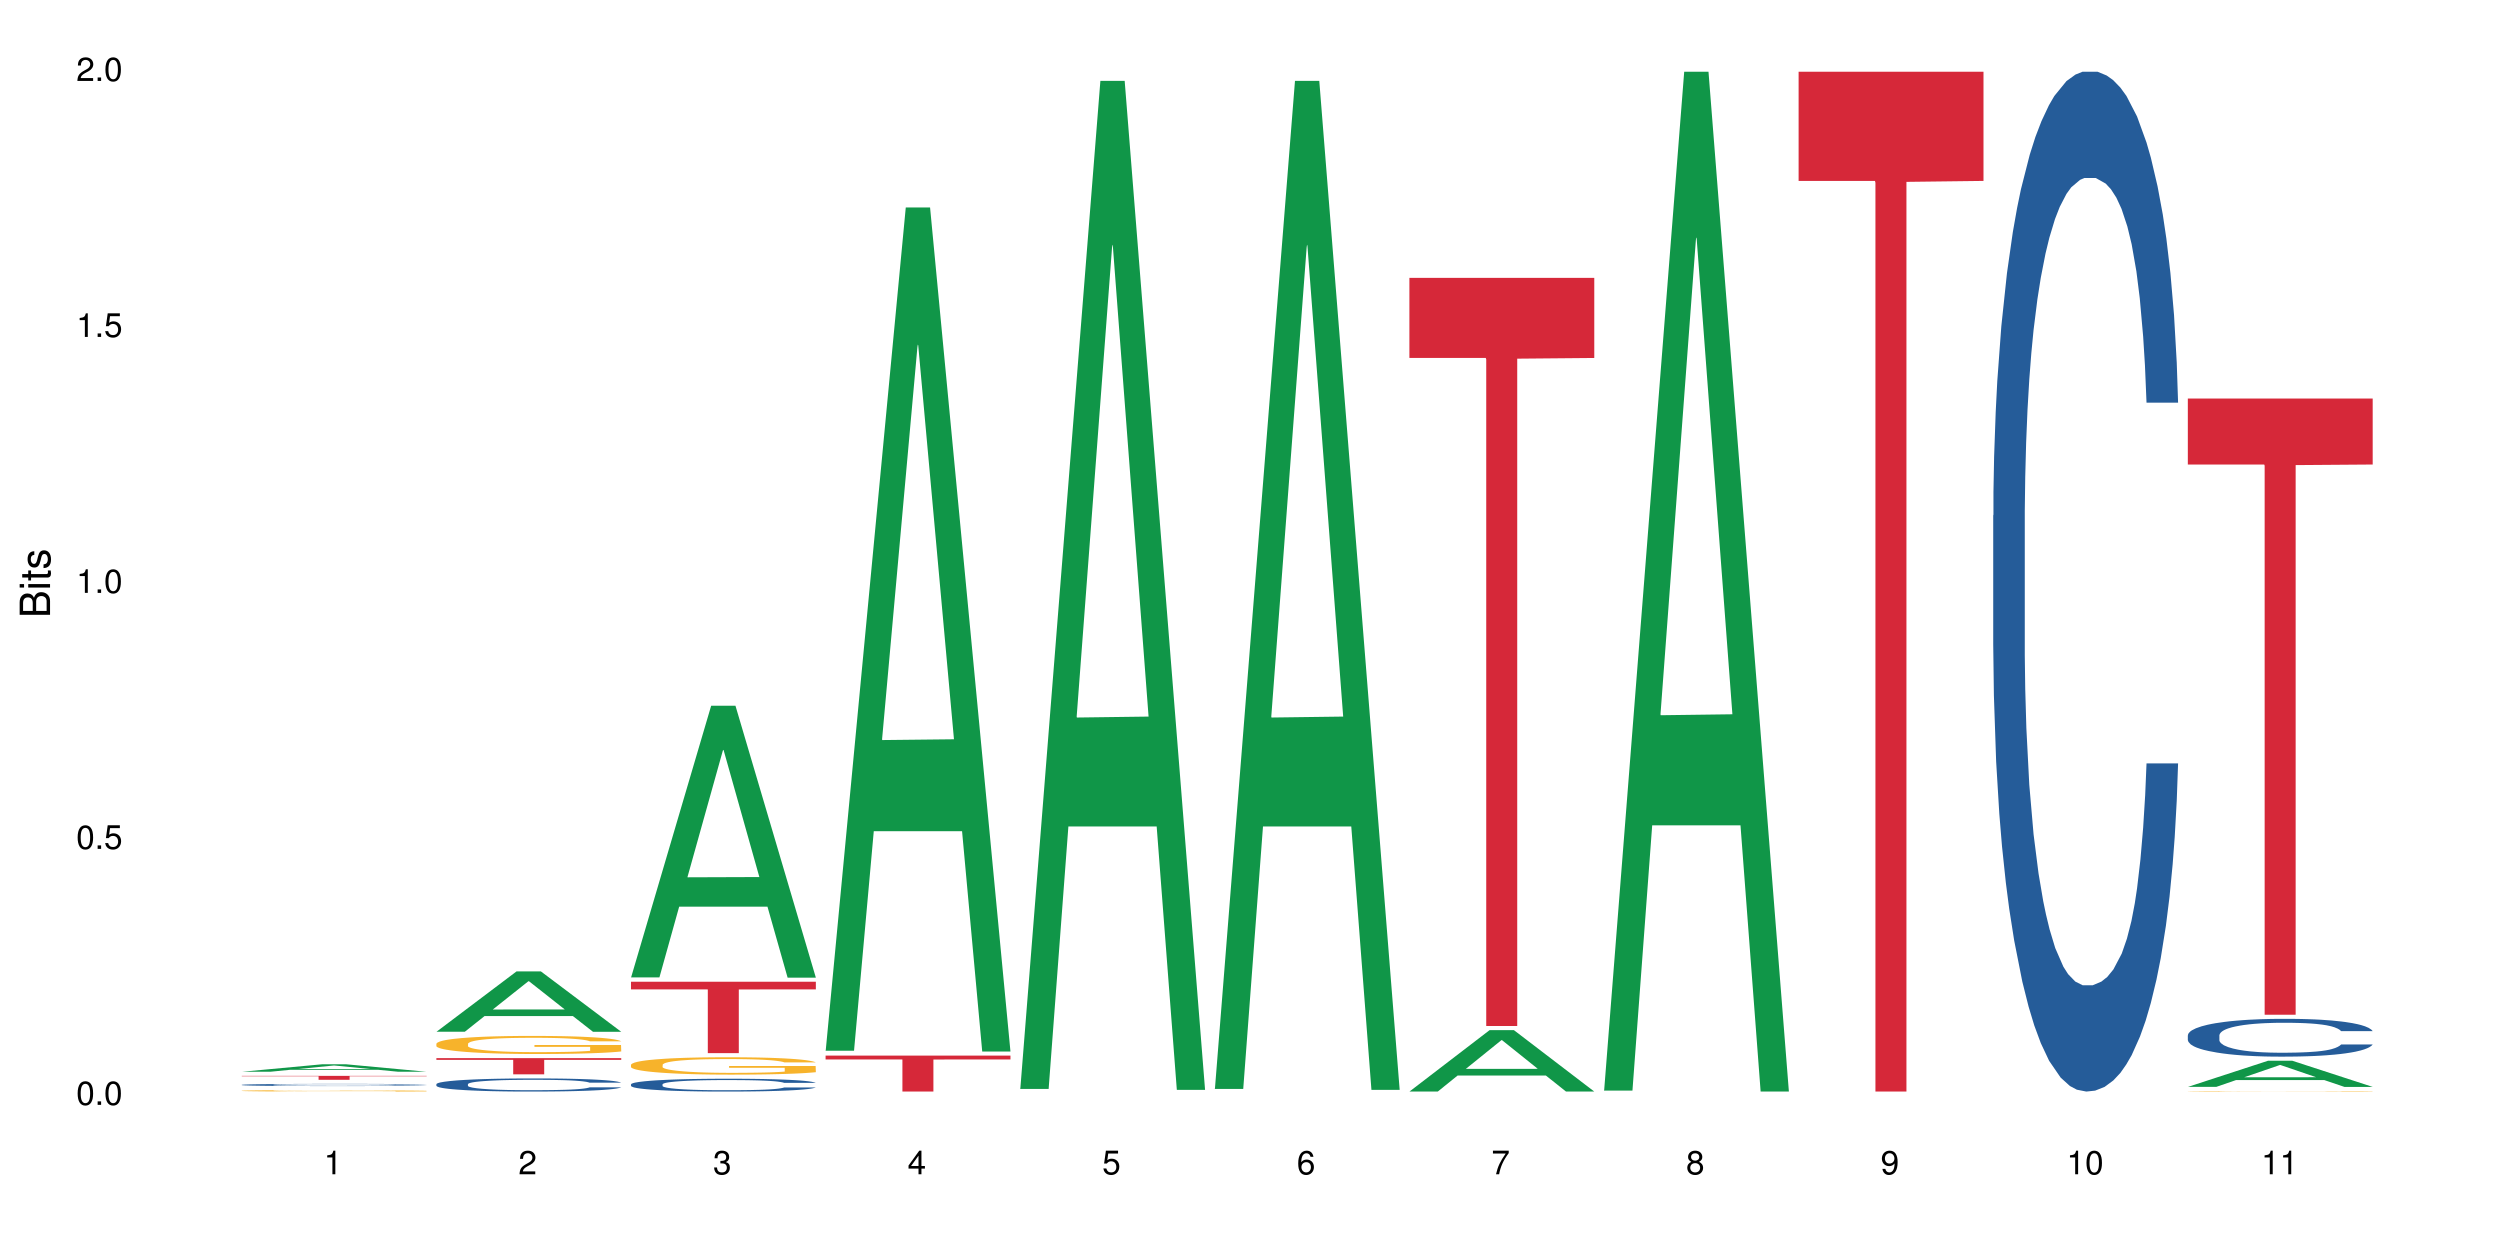 <?xml version="1.0" encoding="UTF-8"?>
<svg xmlns="http://www.w3.org/2000/svg" xmlns:xlink="http://www.w3.org/1999/xlink" width="720pt" height="360pt" viewBox="0 0 720 360" version="1.1">
<defs>
<g>
<symbol overflow="visible" id="glyph0-0">
<path style="stroke:none;" d=""/>
</symbol>
<symbol overflow="visible" id="glyph0-1">
<path style="stroke:none;" d="M 2.641 -6.797 C 2 -6.797 1.422 -6.531 1.078 -6.047 C 0.641 -5.453 0.406 -4.547 0.406 -3.297 C 0.406 -1 1.188 0.219 2.641 0.219 C 4.078 0.219 4.859 -1 4.859 -3.234 C 4.859 -4.562 4.656 -5.438 4.203 -6.047 C 3.844 -6.531 3.281 -6.797 2.641 -6.797 Z M 2.641 -6.047 C 3.547 -6.047 4 -5.125 4 -3.312 C 4 -1.375 3.562 -0.484 2.625 -0.484 C 1.734 -0.484 1.281 -1.422 1.281 -3.281 C 1.281 -5.141 1.734 -6.047 2.641 -6.047 Z M 2.641 -6.047 "/>
</symbol>
<symbol overflow="visible" id="glyph0-2">
<path style="stroke:none;" d="M 1.828 -1 L 0.828 -1 L 0.828 0 L 1.828 0 Z M 1.828 -1 "/>
</symbol>
<symbol overflow="visible" id="glyph0-3">
<path style="stroke:none;" d="M 4.562 -6.797 L 1.062 -6.797 L 0.547 -3.094 L 1.328 -3.094 C 1.719 -3.562 2.047 -3.734 2.578 -3.734 C 3.484 -3.734 4.062 -3.109 4.062 -2.094 C 4.062 -1.125 3.484 -0.531 2.578 -0.531 C 1.828 -0.531 1.375 -0.906 1.188 -1.672 L 0.328 -1.672 C 0.453 -1.109 0.547 -0.844 0.75 -0.594 C 1.125 -0.078 1.828 0.219 2.594 0.219 C 3.969 0.219 4.922 -0.781 4.922 -2.219 C 4.922 -3.562 4.031 -4.484 2.719 -4.484 C 2.25 -4.484 1.859 -4.359 1.469 -4.062 L 1.734 -5.969 L 4.562 -5.969 Z M 4.562 -6.797 "/>
</symbol>
<symbol overflow="visible" id="glyph0-4">
<path style="stroke:none;" d="M 2.484 -4.844 L 2.484 0 L 3.328 0 L 3.328 -6.797 L 2.766 -6.797 C 2.469 -5.75 2.281 -5.609 0.984 -5.453 L 0.984 -4.844 Z M 2.484 -4.844 "/>
</symbol>
<symbol overflow="visible" id="glyph0-5">
<path style="stroke:none;" d="M 4.859 -0.828 L 1.281 -0.828 C 1.359 -1.391 1.672 -1.75 2.5 -2.234 L 3.469 -2.75 C 4.406 -3.266 4.906 -3.969 4.906 -4.812 C 4.906 -5.375 4.672 -5.906 4.266 -6.266 C 3.859 -6.625 3.375 -6.797 2.719 -6.797 C 1.859 -6.797 1.219 -6.5 0.844 -5.922 C 0.609 -5.562 0.5 -5.125 0.484 -4.438 L 1.328 -4.438 C 1.359 -4.906 1.406 -5.188 1.531 -5.406 C 1.75 -5.812 2.188 -6.062 2.703 -6.062 C 3.469 -6.062 4.031 -5.516 4.031 -4.781 C 4.031 -4.25 3.719 -3.797 3.125 -3.438 L 2.234 -2.938 C 0.812 -2.141 0.406 -1.5 0.328 0 L 4.859 0 Z M 4.859 -0.828 "/>
</symbol>
<symbol overflow="visible" id="glyph0-6">
<path style="stroke:none;" d="M 2.125 -3.125 L 2.578 -3.125 C 3.516 -3.125 3.984 -2.703 3.984 -1.891 C 3.984 -1.031 3.469 -0.531 2.578 -0.531 C 1.656 -0.531 1.203 -0.984 1.156 -1.969 L 0.312 -1.969 C 0.344 -1.422 0.438 -1.078 0.609 -0.766 C 0.953 -0.109 1.625 0.219 2.547 0.219 C 3.953 0.219 4.859 -0.609 4.859 -1.906 C 4.859 -2.766 4.516 -3.25 3.703 -3.516 C 4.344 -3.766 4.656 -4.25 4.656 -4.938 C 4.656 -6.109 3.875 -6.797 2.578 -6.797 C 1.203 -6.797 0.484 -6.047 0.453 -4.609 L 1.297 -4.609 C 1.312 -5.016 1.344 -5.25 1.453 -5.453 C 1.641 -5.828 2.062 -6.062 2.594 -6.062 C 3.344 -6.062 3.797 -5.625 3.797 -4.906 C 3.797 -4.422 3.609 -4.141 3.25 -3.984 C 3.016 -3.891 2.719 -3.844 2.125 -3.844 Z M 2.125 -3.125 "/>
</symbol>
<symbol overflow="visible" id="glyph0-7">
<path style="stroke:none;" d="M 3.141 -1.625 L 3.141 0 L 3.984 0 L 3.984 -1.625 L 4.984 -1.625 L 4.984 -2.391 L 3.984 -2.391 L 3.984 -6.797 L 3.359 -6.797 L 0.266 -2.516 L 0.266 -1.625 Z M 3.141 -2.391 L 1 -2.391 L 3.141 -5.359 Z M 3.141 -2.391 "/>
</symbol>
<symbol overflow="visible" id="glyph0-8">
<path style="stroke:none;" d="M 4.781 -5.031 C 4.609 -6.141 3.891 -6.797 2.844 -6.797 C 2.094 -6.797 1.422 -6.438 1.031 -5.828 C 0.609 -5.172 0.406 -4.344 0.406 -3.094 C 0.406 -1.953 0.578 -1.234 0.984 -0.625 C 1.359 -0.078 1.953 0.219 2.703 0.219 C 3.984 0.219 4.922 -0.734 4.922 -2.078 C 4.922 -3.344 4.062 -4.234 2.844 -4.234 C 2.172 -4.234 1.641 -3.969 1.281 -3.469 C 1.281 -5.125 1.828 -6.047 2.797 -6.047 C 3.391 -6.047 3.797 -5.672 3.938 -5.031 Z M 2.734 -3.484 C 3.547 -3.484 4.062 -2.922 4.062 -2 C 4.062 -1.156 3.484 -0.531 2.703 -0.531 C 1.922 -0.531 1.328 -1.188 1.328 -2.047 C 1.328 -2.891 1.906 -3.484 2.734 -3.484 Z M 2.734 -3.484 "/>
</symbol>
<symbol overflow="visible" id="glyph0-9">
<path style="stroke:none;" d="M 4.984 -6.797 L 0.438 -6.797 L 0.438 -5.969 L 4.109 -5.969 C 2.5 -3.656 1.828 -2.234 1.328 0 L 2.219 0 C 2.594 -2.172 3.453 -4.047 4.984 -6.094 Z M 4.984 -6.797 "/>
</symbol>
<symbol overflow="visible" id="glyph0-10">
<path style="stroke:none;" d="M 3.75 -3.578 C 4.453 -4 4.688 -4.344 4.688 -4.984 C 4.688 -6.047 3.844 -6.797 2.641 -6.797 C 1.438 -6.797 0.594 -6.047 0.594 -4.984 C 0.594 -4.359 0.828 -4.016 1.516 -3.578 C 0.734 -3.203 0.359 -2.641 0.359 -1.891 C 0.359 -0.641 1.297 0.219 2.641 0.219 C 3.984 0.219 4.922 -0.641 4.922 -1.875 C 4.922 -2.641 4.531 -3.203 3.75 -3.578 Z M 2.641 -6.047 C 3.359 -6.047 3.812 -5.625 3.812 -4.969 C 3.812 -4.344 3.344 -3.922 2.641 -3.922 C 1.922 -3.922 1.453 -4.344 1.453 -4.984 C 1.453 -5.625 1.922 -6.047 2.641 -6.047 Z M 2.641 -3.203 C 3.484 -3.203 4.062 -2.672 4.062 -1.875 C 4.062 -1.062 3.484 -0.531 2.625 -0.531 C 1.797 -0.531 1.219 -1.078 1.219 -1.875 C 1.219 -2.672 1.797 -3.203 2.641 -3.203 Z M 2.641 -3.203 "/>
</symbol>
<symbol overflow="visible" id="glyph0-11">
<path style="stroke:none;" d="M 0.516 -1.547 C 0.672 -0.438 1.406 0.219 2.438 0.219 C 3.188 0.219 3.859 -0.141 4.266 -0.75 C 4.688 -1.406 4.891 -2.25 4.891 -3.484 C 4.891 -4.625 4.703 -5.359 4.312 -5.953 C 3.938 -6.5 3.344 -6.797 2.594 -6.797 C 1.297 -6.797 0.359 -5.844 0.359 -4.516 C 0.359 -3.25 1.234 -2.344 2.453 -2.344 C 3.094 -2.344 3.562 -2.578 4.016 -3.109 C 4 -1.453 3.469 -0.531 2.5 -0.531 C 1.906 -0.531 1.484 -0.906 1.359 -1.547 Z M 2.578 -6.062 C 3.375 -6.062 3.969 -5.406 3.969 -4.531 C 3.969 -3.688 3.375 -3.094 2.547 -3.094 C 1.734 -3.094 1.234 -3.672 1.234 -4.578 C 1.234 -5.438 1.797 -6.062 2.578 -6.062 Z M 2.578 -6.062 "/>
</symbol>
<symbol overflow="visible" id="glyph1-0">
<path style="stroke:none;" d=""/>
</symbol>
<symbol overflow="visible" id="glyph1-1">
<path style="stroke:none;" d="M 0 -0.953 L 0 -4.891 C 0 -5.719 -0.234 -6.344 -0.734 -6.797 C -1.188 -7.234 -1.812 -7.469 -2.5 -7.469 C -3.547 -7.469 -4.188 -7 -4.625 -5.875 C -4.984 -6.672 -5.641 -7.094 -6.531 -7.094 C -7.156 -7.094 -7.734 -6.859 -8.141 -6.391 C -8.562 -5.938 -8.75 -5.344 -8.75 -4.5 L -8.75 -0.953 Z M -4.984 -2.062 L -7.766 -2.062 L -7.766 -4.219 C -7.766 -4.844 -7.688 -5.203 -7.453 -5.5 C -7.219 -5.812 -6.859 -5.969 -6.375 -5.969 C -5.906 -5.969 -5.531 -5.812 -5.297 -5.5 C -5.062 -5.203 -4.984 -4.844 -4.984 -4.219 Z M -0.984 -2.062 L -4 -2.062 L -4 -4.781 C -4 -5.328 -3.859 -5.688 -3.578 -5.953 C -3.297 -6.219 -2.922 -6.359 -2.484 -6.359 C -2.062 -6.359 -1.688 -6.219 -1.406 -5.953 C -1.109 -5.688 -0.984 -5.328 -0.984 -4.781 Z M -0.984 -2.062 "/>
</symbol>
<symbol overflow="visible" id="glyph1-2">
<path style="stroke:none;" d="M -6.281 -1.797 L -6.281 -0.797 L 0 -0.797 L 0 -1.797 Z M -8.75 -1.797 L -8.75 -0.797 L -7.484 -0.797 L -7.484 -1.797 Z M -8.75 -1.797 "/>
</symbol>
<symbol overflow="visible" id="glyph1-3">
<path style="stroke:none;" d="M -6.281 -3.047 L -6.281 -2.016 L -8.016 -2.016 L -8.016 -1.016 L -6.281 -1.016 L -6.281 -0.172 L -5.469 -0.172 L -5.469 -1.016 L -0.719 -1.016 C -0.078 -1.016 0.281 -1.453 0.281 -2.234 C 0.281 -2.469 0.25 -2.719 0.188 -3.047 L -0.641 -3.047 C -0.609 -2.922 -0.594 -2.766 -0.594 -2.562 C -0.594 -2.141 -0.719 -2.016 -1.156 -2.016 L -5.469 -2.016 L -5.469 -3.047 Z M -6.281 -3.047 "/>
</symbol>
<symbol overflow="visible" id="glyph1-4">
<path style="stroke:none;" d="M -4.531 -5.25 C -5.766 -5.25 -6.469 -4.422 -6.469 -2.969 C -6.469 -1.516 -5.719 -0.562 -4.547 -0.562 C -3.562 -0.562 -3.094 -1.062 -2.734 -2.562 L -2.516 -3.484 C -2.344 -4.188 -2.094 -4.469 -1.625 -4.469 C -1.047 -4.469 -0.641 -3.875 -0.641 -3 C -0.641 -2.453 -0.797 -2 -1.062 -1.75 C -1.25 -1.594 -1.422 -1.531 -1.875 -1.469 L -1.875 -0.406 C -0.422 -0.453 0.281 -1.266 0.281 -2.922 C 0.281 -4.5 -0.5 -5.516 -1.719 -5.516 C -2.656 -5.516 -3.172 -4.984 -3.469 -3.734 L -3.703 -2.766 C -3.891 -1.953 -4.156 -1.609 -4.594 -1.609 C -5.172 -1.609 -5.547 -2.125 -5.547 -2.938 C -5.547 -3.75 -5.203 -4.172 -4.531 -4.203 Z M -4.531 -5.25 "/>
</symbol>
</g>
</defs>
<g id="surface115561">
<rect x="0" y="0" width="720" height="360" style="fill:rgb(100%,100%,100%);fill-opacity:1;stroke:none;"/>
<path style=" stroke:none;fill-rule:nonzero;fill:rgb(6.275%,58.824%,28.235%);fill-opacity:1;" d="M 69.629 308.668 L 69.688 308.664 L 92.723 306.516 L 99.723 306.516 L 122.875 308.668 L 114.738 308.668 L 108.938 308.105 L 83.508 308.105 L 77.82 308.668 L 69.629 308.668 L 85.957 307.875 L 106.605 307.871 L 96.309 306.867 L 96.195 306.863 L 96.082 306.871 L 85.898 307.871 L 85.957 307.875 Z M 69.629 308.668 "/>
<path style=" stroke:none;fill-rule:nonzero;fill:rgb(14.51%,36.078%,60%);fill-opacity:1;" d="M 69.629 312.43 L 69.695 312.43 L 69.695 312.418 L 69.891 312.395 L 70.344 312.367 L 70.797 312.348 L 71.969 312.312 L 73.59 312.281 L 75.277 312.254 L 76.512 312.242 L 77.617 312.23 L 80.148 312.207 L 81.773 312.195 L 83.523 312.188 L 85.668 312.176 L 87.227 312.172 L 90.73 312.16 L 93.328 312.156 L 99.691 312.156 L 102.289 312.16 L 104.172 312.16 L 106.25 312.164 L 108.004 312.172 L 111.055 312.184 L 113.781 312.199 L 115.016 312.211 L 116.965 312.227 L 118.457 312.246 L 119.496 312.258 L 120.664 312.281 L 121.703 312.305 L 122.484 312.336 L 122.875 312.359 L 113.781 312.359 L 113.328 312.336 L 112.809 312.32 L 111.836 312.297 L 110.859 312.281 L 109.496 312.262 L 108.266 312.25 L 106.574 312.242 L 105.082 312.234 L 103.523 312.23 L 102.031 312.227 L 99.172 312.223 L 94.629 312.223 L 92.098 312.227 L 90.73 312.23 L 88.785 312.238 L 87.422 312.246 L 85.797 312.258 L 84.695 312.27 L 83.328 312.285 L 82.355 312.297 L 81.254 312.316 L 80.602 312.332 L 80.02 312.348 L 79.5 312.367 L 79.109 312.387 L 78.852 312.406 L 78.719 312.426 L 78.719 312.516 L 78.852 312.539 L 79.176 312.562 L 80.02 312.598 L 81.254 312.629 L 82.68 312.652 L 84.043 312.668 L 84.824 312.676 L 85.863 312.688 L 87.484 312.699 L 89.824 312.711 L 91.188 312.715 L 93.266 312.719 L 95.406 312.723 L 98.266 312.723 L 100.797 312.719 L 102.484 312.715 L 104.238 312.711 L 106.641 312.703 L 108.133 312.691 L 109.434 312.68 L 110.406 312.672 L 111.055 312.66 L 112.031 312.645 L 112.809 312.625 L 113.395 312.602 L 113.781 312.582 L 122.875 312.582 L 122.484 312.605 L 121.898 312.629 L 121.316 312.645 L 120.406 312.668 L 119.367 312.684 L 117.875 312.703 L 116.641 312.719 L 115.016 312.73 L 113.523 312.742 L 111.898 312.754 L 109.496 312.766 L 107.938 312.77 L 106.25 312.773 L 104.238 312.781 L 101.707 312.785 L 91.707 312.785 L 89.043 312.777 L 85.73 312.77 L 83.328 312.758 L 81.445 312.746 L 79.824 312.734 L 78.004 312.719 L 75.668 312.695 L 74.238 312.672 L 73.266 312.656 L 72.16 312.637 L 71.383 312.613 L 70.473 312.582 L 69.824 312.543 L 69.629 312.512 Z M 69.629 312.43 "/>
<path style=" stroke:none;fill-rule:nonzero;fill:rgb(96.863%,70.196%,16.863%);fill-opacity:1;" d="M 69.629 314.141 L 69.695 314.141 L 69.695 314.133 L 69.953 314.113 L 70.602 314.094 L 71.449 314.074 L 72.355 314.059 L 72.941 314.051 L 73.914 314.039 L 74.758 314.031 L 76.902 314.016 L 79.629 314 L 81.121 313.992 L 82.809 313.988 L 85.215 313.98 L 86.316 313.977 L 89.691 313.973 L 93.523 313.969 L 97.746 313.965 L 99.691 313.965 L 102.355 313.969 L 105.992 313.973 L 108.07 313.977 L 109.691 313.98 L 111.379 313.984 L 113.457 313.992 L 115.406 314 L 116.965 314.008 L 118.523 314.02 L 119.82 314.031 L 120.926 314.047 L 121.898 314.062 L 122.484 314.074 L 122.875 314.086 L 113.848 314.086 L 113.328 314.074 L 112.742 314.062 L 111.77 314.051 L 110.797 314.043 L 109.82 314.035 L 108.004 314.027 L 106.445 314.02 L 104.496 314.016 L 102.613 314.012 L 100.473 314.008 L 95.73 314.008 L 92.613 314.012 L 90.797 314.016 L 89.5 314.016 L 87.68 314.023 L 86.578 314.027 L 85.926 314.031 L 83.98 314.043 L 82.68 314.051 L 81.965 314.059 L 81.059 314.07 L 80.406 314.078 L 79.695 314.094 L 79.305 314.105 L 78.785 314.133 L 78.719 314.199 L 78.914 314.211 L 79.305 314.227 L 79.824 314.238 L 80.602 314.254 L 81.383 314.266 L 82.746 314.277 L 83.914 314.289 L 84.824 314.297 L 86.578 314.305 L 87.289 314.309 L 88.98 314.316 L 90.73 314.32 L 92.875 314.324 L 94.5 314.328 L 104.305 314.328 L 106.77 314.324 L 108.457 314.32 L 109.562 314.316 L 110.926 314.312 L 111.898 314.309 L 112.809 314.305 L 113.914 314.301 L 113.914 314.211 L 97.875 314.211 L 97.875 314.168 L 122.809 314.168 L 122.875 314.312 L 121.512 314.324 L 119.82 314.332 L 118.199 314.34 L 116.512 314.348 L 114.109 314.355 L 112.16 314.359 L 109.172 314.363 L 106.445 314.367 L 103.59 314.371 L 95.406 314.371 L 92.551 314.367 L 90.277 314.363 L 86.121 314.355 L 83.523 314.348 L 81.836 314.344 L 80.082 314.336 L 78.332 314.324 L 76.773 314.316 L 75.734 314.309 L 74.695 314.297 L 73.59 314.289 L 72.551 314.273 L 71.773 314.262 L 71.059 314.25 L 70.539 314.238 L 70.02 314.223 L 69.758 314.207 L 69.629 314.195 Z M 69.629 314.141 "/>
<path style=" stroke:none;fill-rule:nonzero;fill:rgb(83.922%,15.686%,22.353%);fill-opacity:1;" d="M 69.629 309.848 L 122.875 309.848 L 122.875 309.969 L 100.684 309.969 L 100.684 310.977 L 91.754 310.977 L 91.754 309.973 L 91.625 309.969 L 69.629 309.969 Z M 69.629 309.848 "/>
<path style=" stroke:none;fill-rule:nonzero;fill:rgb(6.275%,58.824%,28.235%);fill-opacity:1;" d="M 125.676 297.145 L 125.734 297.129 L 148.77 279.758 L 155.77 279.758 L 178.918 297.16 L 170.785 297.16 L 164.984 292.621 L 139.555 292.621 L 133.867 297.145 L 125.676 297.145 L 142 290.738 L 162.652 290.723 L 152.355 282.602 L 152.242 282.586 L 152.129 282.633 L 141.945 290.723 L 142 290.738 Z M 125.676 297.145 "/>
<path style=" stroke:none;fill-rule:nonzero;fill:rgb(14.51%,36.078%,60%);fill-opacity:1;" d="M 125.676 312.234 L 125.742 312.23 L 125.742 312.148 L 125.934 312.02 L 126.391 311.852 L 126.844 311.738 L 128.012 311.535 L 129.637 311.336 L 131.324 311.184 L 132.559 311.094 L 133.664 311.027 L 136.195 310.898 L 137.816 310.832 L 139.57 310.773 L 141.715 310.715 L 143.273 310.68 L 146.777 310.625 L 149.375 310.602 L 151.391 310.59 L 155.738 310.59 L 158.336 310.605 L 160.219 310.621 L 162.297 310.648 L 164.051 310.68 L 167.102 310.758 L 169.828 310.852 L 171.062 310.91 L 173.012 311.016 L 174.504 311.121 L 175.543 311.211 L 176.711 311.336 L 177.75 311.492 L 178.531 311.668 L 178.918 311.816 L 169.828 311.816 L 169.375 311.68 L 168.855 311.57 L 167.883 311.43 L 166.906 311.332 L 165.543 311.23 L 164.309 311.164 L 162.621 311.098 L 161.129 311.059 L 159.57 311.027 L 158.078 311.004 L 155.219 310.984 L 151.906 310.984 L 150.676 310.992 L 148.141 311.02 L 146.777 311.043 L 144.832 311.09 L 143.469 311.137 L 141.844 311.207 L 140.738 311.266 L 139.375 311.355 L 138.402 311.434 L 137.297 311.547 L 136.648 311.633 L 136.066 311.73 L 135.547 311.844 L 135.156 311.965 L 134.895 312.094 L 134.766 312.219 L 134.766 312.754 L 134.895 312.879 L 135.219 313.023 L 136.066 313.234 L 137.297 313.418 L 138.727 313.562 L 140.09 313.664 L 140.871 313.715 L 141.91 313.77 L 143.531 313.84 L 145.871 313.906 L 147.234 313.934 L 149.312 313.965 L 151.453 313.977 L 154.312 313.977 L 156.844 313.965 L 158.531 313.945 L 160.285 313.918 L 162.688 313.859 L 164.18 313.805 L 165.48 313.738 L 166.453 313.672 L 167.102 313.617 L 168.074 313.512 L 168.855 313.395 L 169.441 313.273 L 169.828 313.156 L 178.918 313.156 L 178.531 313.293 L 177.945 313.426 L 177.363 313.527 L 176.453 313.648 L 175.414 313.754 L 173.922 313.875 L 172.688 313.957 L 171.062 314.043 L 169.57 314.109 L 167.945 314.168 L 165.543 314.234 L 163.984 314.27 L 162.297 314.301 L 160.285 314.328 L 157.754 314.352 L 155.023 314.367 L 152.492 314.371 L 149.766 314.363 L 147.754 314.352 L 145.09 314.32 L 141.777 314.258 L 139.375 314.191 L 137.492 314.125 L 135.871 314.055 L 134.051 313.965 L 131.715 313.812 L 130.285 313.695 L 129.312 313.598 L 128.207 313.461 L 127.43 313.34 L 126.52 313.148 L 125.871 312.902 L 125.676 312.711 Z M 125.676 312.234 "/>
<path style=" stroke:none;fill-rule:nonzero;fill:rgb(96.863%,70.196%,16.863%);fill-opacity:1;" d="M 125.676 300.574 L 125.742 300.57 L 125.742 300.477 L 126 300.262 L 126.648 299.965 L 127.492 299.723 L 128.402 299.531 L 128.988 299.434 L 129.961 299.289 L 130.805 299.184 L 132.949 298.969 L 135.676 298.77 L 137.168 298.684 L 138.855 298.602 L 141.258 298.512 L 142.363 298.48 L 145.738 298.402 L 149.57 298.355 L 153.793 298.34 L 155.738 298.348 L 158.402 298.367 L 162.039 298.418 L 164.117 298.465 L 165.738 298.512 L 167.426 298.574 L 169.504 298.672 L 171.453 298.785 L 173.012 298.898 L 174.57 299.043 L 175.867 299.195 L 176.973 299.359 L 177.945 299.562 L 178.531 299.727 L 178.918 299.895 L 169.895 299.895 L 169.375 299.727 L 168.789 299.598 L 167.816 299.441 L 166.844 299.328 L 165.867 299.238 L 164.051 299.113 L 162.492 299.035 L 160.543 298.969 L 158.66 298.926 L 156.52 298.898 L 155.219 298.891 L 151.777 298.891 L 148.66 298.922 L 146.844 298.961 L 145.543 299 L 143.727 299.07 L 142.621 299.129 L 141.973 299.164 L 140.027 299.312 L 138.727 299.445 L 138.012 299.535 L 137.105 299.68 L 136.453 299.809 L 135.738 300 L 135.352 300.141 L 134.832 300.465 L 134.766 301.324 L 134.961 301.504 L 135.352 301.699 L 135.871 301.871 L 136.648 302.051 L 137.43 302.188 L 138.793 302.375 L 139.961 302.5 L 140.871 302.578 L 142.621 302.707 L 143.336 302.75 L 145.023 302.836 L 146.777 302.902 L 148.922 302.961 L 150.543 302.988 L 153.141 303.012 L 156.453 303.012 L 160.348 302.984 L 162.816 302.945 L 164.504 302.906 L 165.609 302.875 L 166.973 302.82 L 167.945 302.773 L 168.855 302.723 L 169.961 302.641 L 169.961 301.504 L 153.922 301.5 L 153.922 300.965 L 178.855 300.961 L 178.918 302.82 L 177.555 302.949 L 175.867 303.074 L 174.246 303.168 L 172.555 303.25 L 170.152 303.34 L 168.207 303.398 L 165.219 303.465 L 162.492 303.508 L 159.637 303.535 L 157.102 303.551 L 154.117 303.555 L 151.453 303.547 L 148.598 303.516 L 146.324 303.48 L 144.246 303.434 L 142.168 303.371 L 139.57 303.27 L 137.883 303.188 L 136.129 303.09 L 134.375 302.969 L 132.816 302.84 L 131.777 302.742 L 130.742 302.629 L 129.637 302.484 L 128.598 302.324 L 127.82 302.176 L 127.105 302.008 L 126.586 301.852 L 126.066 301.637 L 125.805 301.465 L 125.676 301.316 Z M 125.676 300.574 "/>
<path style=" stroke:none;fill-rule:nonzero;fill:rgb(83.922%,15.686%,22.353%);fill-opacity:1;" d="M 125.676 304.734 L 178.918 304.734 L 178.918 305.234 L 156.73 305.238 L 156.73 309.41 L 147.801 309.41 L 147.801 305.246 L 147.672 305.234 L 125.676 305.234 Z M 125.676 304.734 "/>
<path style=" stroke:none;fill-rule:nonzero;fill:rgb(6.275%,58.824%,28.235%);fill-opacity:1;" d="M 181.723 281.488 L 181.777 281.414 L 204.816 203.25 L 211.812 203.25 L 234.965 281.562 L 226.832 281.562 L 221.031 261.121 L 195.602 261.121 L 189.914 281.488 L 181.723 281.488 L 198.047 252.664 L 218.695 252.59 L 208.402 216.047 L 208.289 215.973 L 208.172 216.195 L 197.992 252.59 L 198.047 252.664 Z M 181.723 281.488 "/>
<path style=" stroke:none;fill-rule:nonzero;fill:rgb(14.51%,36.078%,60%);fill-opacity:1;" d="M 181.723 312.285 L 181.785 312.281 L 181.785 312.199 L 181.98 312.07 L 182.438 311.91 L 182.891 311.797 L 184.059 311.598 L 185.684 311.406 L 187.371 311.258 L 188.605 311.168 L 189.707 311.102 L 192.242 310.977 L 193.863 310.914 L 195.617 310.855 L 197.762 310.797 L 199.32 310.762 L 202.824 310.711 L 205.422 310.688 L 207.434 310.676 L 211.785 310.676 L 214.383 310.688 L 216.266 310.707 L 218.344 310.734 L 220.098 310.762 L 223.148 310.84 L 225.875 310.934 L 227.109 310.988 L 229.059 311.09 L 230.551 311.191 L 231.59 311.281 L 232.758 311.406 L 233.797 311.559 L 234.578 311.73 L 234.965 311.875 L 225.875 311.875 L 225.422 311.738 L 224.902 311.637 L 223.926 311.496 L 222.953 311.398 L 221.59 311.301 L 220.355 311.238 L 218.668 311.172 L 217.176 311.133 L 215.617 311.102 L 214.121 311.082 L 211.266 311.062 L 207.953 311.062 L 206.723 311.066 L 204.188 311.094 L 202.824 311.117 L 200.875 311.164 L 199.512 311.211 L 197.891 311.277 L 196.785 311.336 L 195.422 311.422 L 194.449 311.5 L 193.344 311.613 L 192.695 311.695 L 192.109 311.789 L 191.59 311.902 L 191.203 312.02 L 190.941 312.145 L 190.812 312.266 L 190.812 312.789 L 190.941 312.91 L 191.266 313.055 L 192.109 313.258 L 193.344 313.438 L 194.773 313.582 L 196.137 313.684 L 196.918 313.73 L 197.953 313.781 L 199.578 313.852 L 201.914 313.918 L 203.281 313.945 L 205.355 313.973 L 207.5 313.984 L 210.355 313.984 L 212.891 313.973 L 214.578 313.957 L 216.332 313.93 L 218.734 313.871 L 220.227 313.816 L 221.523 313.754 L 222.5 313.688 L 223.148 313.633 L 224.121 313.531 L 224.902 313.414 L 225.484 313.297 L 225.875 313.184 L 234.965 313.184 L 234.578 313.316 L 233.992 313.449 L 233.406 313.547 L 232.5 313.664 L 231.461 313.77 L 229.965 313.887 L 228.734 313.965 L 227.109 314.051 L 225.617 314.113 L 223.992 314.172 L 221.59 314.238 L 220.031 314.273 L 218.344 314.305 L 216.332 314.332 L 213.797 314.355 L 211.07 314.367 L 208.539 314.371 L 205.812 314.363 L 203.801 314.352 L 201.137 314.32 L 197.824 314.258 L 195.422 314.195 L 193.539 314.133 L 191.918 314.062 L 190.098 313.973 L 187.762 313.824 L 186.332 313.707 L 185.359 313.613 L 184.254 313.48 L 183.477 313.363 L 182.566 313.176 L 181.918 312.934 L 181.723 312.75 Z M 181.723 312.285 "/>
<path style=" stroke:none;fill-rule:nonzero;fill:rgb(96.863%,70.196%,16.863%);fill-opacity:1;" d="M 181.723 306.633 L 181.785 306.629 L 181.785 306.539 L 182.047 306.332 L 182.695 306.047 L 183.539 305.816 L 184.449 305.633 L 185.035 305.535 L 186.008 305.398 L 186.852 305.297 L 188.996 305.094 L 191.723 304.902 L 193.215 304.816 L 194.902 304.742 L 197.305 304.652 L 198.41 304.621 L 201.785 304.547 L 205.617 304.504 L 209.836 304.488 L 211.785 304.492 L 214.449 304.512 L 218.082 304.562 L 220.16 304.609 L 221.785 304.652 L 223.473 304.715 L 225.551 304.805 L 227.5 304.914 L 229.059 305.023 L 230.617 305.16 L 231.914 305.309 L 233.02 305.469 L 233.992 305.66 L 234.578 305.82 L 234.965 305.98 L 225.941 305.98 L 225.422 305.82 L 224.836 305.695 L 223.863 305.547 L 222.891 305.438 L 221.914 305.348 L 220.098 305.23 L 218.539 305.156 L 216.59 305.094 L 214.707 305.051 L 212.566 305.023 L 211.266 305.016 L 207.824 305.016 L 204.707 305.047 L 202.891 305.082 L 201.59 305.121 L 199.773 305.188 L 198.668 305.242 L 198.02 305.281 L 196.07 305.422 L 194.773 305.551 L 194.059 305.637 L 193.148 305.773 L 192.5 305.898 L 191.785 306.082 L 191.398 306.219 L 190.879 306.527 L 190.812 307.352 L 191.008 307.527 L 191.398 307.715 L 191.918 307.879 L 192.695 308.051 L 193.477 308.184 L 194.84 308.363 L 196.008 308.48 L 196.918 308.559 L 198.668 308.684 L 199.383 308.723 L 201.07 308.805 L 202.824 308.871 L 204.969 308.926 L 206.59 308.953 L 209.188 308.977 L 212.5 308.977 L 216.395 308.949 L 218.863 308.91 L 220.551 308.875 L 221.656 308.844 L 223.02 308.793 L 223.992 308.746 L 224.902 308.695 L 226.004 308.617 L 226.004 307.527 L 209.969 307.52 L 209.969 307.008 L 234.902 307.004 L 234.965 308.793 L 233.602 308.914 L 231.914 309.035 L 230.293 309.125 L 228.602 309.203 L 226.199 309.289 L 224.254 309.344 L 221.266 309.41 L 218.539 309.449 L 215.68 309.477 L 213.148 309.492 L 210.164 309.496 L 207.5 309.488 L 204.645 309.461 L 202.371 309.422 L 200.293 309.379 L 198.215 309.316 L 195.617 309.223 L 193.93 309.145 L 192.176 309.047 L 190.422 308.934 L 188.863 308.809 L 187.824 308.715 L 186.785 308.605 L 185.684 308.469 L 184.645 308.312 L 183.863 308.172 L 183.152 308.012 L 182.633 307.859 L 182.113 307.652 L 181.852 307.488 L 181.723 307.348 Z M 181.723 306.633 "/>
<path style=" stroke:none;fill-rule:nonzero;fill:rgb(83.922%,15.686%,22.353%);fill-opacity:1;" d="M 181.723 282.742 L 234.965 282.742 L 234.965 284.945 L 212.777 284.961 L 212.777 303.309 L 203.848 303.309 L 203.848 284.98 L 203.719 284.945 L 181.723 284.945 Z M 181.723 282.742 "/>
<path style=" stroke:none;fill-rule:nonzero;fill:rgb(6.275%,58.824%,28.235%);fill-opacity:1;" d="M 237.77 302.613 L 237.824 302.383 L 260.863 59.75 L 267.859 59.75 L 291.012 302.84 L 282.879 302.84 L 277.074 239.387 L 251.648 239.387 L 245.961 302.613 L 237.77 302.613 L 254.094 213.137 L 274.742 212.91 L 264.449 99.465 L 264.332 99.238 L 264.219 99.922 L 254.039 212.91 L 254.094 213.137 Z M 237.77 302.613 "/>
<path style=" stroke:none;fill-rule:nonzero;fill:rgb(83.922%,15.686%,22.353%);fill-opacity:1;" d="M 237.77 304.02 L 291.012 304.02 L 291.012 305.129 L 268.82 305.137 L 268.82 314.371 L 259.895 314.371 L 259.895 305.148 L 259.766 305.129 L 237.77 305.129 Z M 237.77 304.02 "/>
<path style=" stroke:none;fill-rule:nonzero;fill:rgb(6.275%,58.824%,28.235%);fill-opacity:1;" d="M 293.816 313.609 L 293.871 313.336 L 316.91 23.289 L 323.906 23.289 L 347.059 313.883 L 338.926 313.883 L 333.121 238.027 L 307.695 238.027 L 302.008 313.609 L 293.816 313.609 L 310.141 206.648 L 330.789 206.375 L 320.492 70.766 L 320.379 70.492 L 320.266 71.312 L 310.082 206.375 L 310.141 206.648 Z M 293.816 313.609 "/>
<path style=" stroke:none;fill-rule:nonzero;fill:rgb(6.275%,58.824%,28.235%);fill-opacity:1;" d="M 349.859 313.609 L 349.918 313.336 L 372.957 23.289 L 379.953 23.289 L 403.105 313.883 L 394.973 313.883 L 389.168 238.027 L 363.742 238.027 L 358.051 313.609 L 349.859 313.609 L 366.188 206.648 L 386.836 206.375 L 376.539 70.766 L 376.426 70.492 L 376.312 71.312 L 366.129 206.375 L 366.188 206.648 Z M 349.859 313.609 "/>
<path style=" stroke:none;fill-rule:nonzero;fill:rgb(6.275%,58.824%,28.235%);fill-opacity:1;" d="M 405.906 314.355 L 405.965 314.336 L 429.004 296.676 L 436 296.676 L 459.152 314.371 L 451.016 314.371 L 445.215 309.754 L 419.789 309.754 L 414.098 314.355 L 405.906 314.355 L 422.234 307.84 L 442.883 307.824 L 432.586 299.566 L 432.473 299.551 L 432.359 299.602 L 422.176 307.824 L 422.234 307.84 Z M 405.906 314.355 "/>
<path style=" stroke:none;fill-rule:nonzero;fill:rgb(83.922%,15.686%,22.353%);fill-opacity:1;" d="M 405.906 80.031 L 459.152 80.031 L 459.152 103.094 L 436.961 103.297 L 436.961 295.496 L 428.035 295.496 L 428.035 103.5 L 427.902 103.094 L 405.906 103.094 Z M 405.906 80.031 "/>
<path style=" stroke:none;fill-rule:nonzero;fill:rgb(6.275%,58.824%,28.235%);fill-opacity:1;" d="M 461.953 314.094 L 462.012 313.82 L 485.051 20.664 L 492.047 20.664 L 515.199 314.371 L 507.062 314.371 L 501.262 237.703 L 475.832 237.703 L 470.145 314.094 L 461.953 314.094 L 478.281 205.988 L 498.93 205.711 L 488.633 68.648 L 488.52 68.375 L 488.406 69.199 L 478.223 205.711 L 478.281 205.988 Z M 461.953 314.094 "/>
<path style=" stroke:none;fill-rule:nonzero;fill:rgb(83.922%,15.686%,22.353%);fill-opacity:1;" d="M 518 20.664 L 571.246 20.664 L 571.246 52.102 L 549.055 52.379 L 549.055 314.371 L 540.125 314.371 L 540.125 52.652 L 539.996 52.102 L 518 52.102 Z M 518 20.664 "/>
<path style=" stroke:none;fill-rule:nonzero;fill:rgb(14.51%,36.078%,60%);fill-opacity:1;" d="M 574.047 148.457 L 574.113 148.188 L 574.113 141.742 L 574.305 131.543 L 574.762 118.656 L 575.215 109.797 L 576.383 93.957 L 578.008 78.652 L 579.695 66.84 L 580.93 59.859 L 582.035 54.492 L 584.566 44.559 L 586.188 39.457 L 587.941 34.891 L 590.086 30.328 L 591.645 27.645 L 595.148 23.348 L 597.746 21.469 L 599.758 20.664 L 604.109 20.664 L 606.707 21.738 L 608.59 23.078 L 610.668 25.227 L 612.422 27.645 L 615.473 33.551 L 618.199 41.066 L 619.434 45.363 L 621.383 53.684 L 622.875 61.738 L 623.914 68.719 L 625.082 78.652 L 626.121 90.734 L 626.902 104.426 L 627.289 115.969 L 618.199 115.969 L 617.746 105.23 L 617.227 96.91 L 616.254 85.902 L 615.277 78.117 L 613.914 70.332 L 612.68 65.23 L 610.992 60.129 L 609.5 56.906 L 607.941 54.492 L 606.449 52.879 L 603.59 51.27 L 600.277 51.27 L 599.047 51.805 L 596.512 53.953 L 595.148 55.832 L 593.203 59.59 L 591.84 63.082 L 590.215 68.449 L 589.109 73.016 L 587.746 79.996 L 586.773 86.172 L 585.668 95.031 L 585.02 101.742 L 584.438 109.258 L 583.918 118.117 L 583.527 127.516 L 583.266 137.449 L 583.137 147.113 L 583.137 188.727 L 583.266 198.391 L 583.59 209.668 L 584.438 226.043 L 585.668 240.273 L 587.098 251.547 L 588.461 259.602 L 589.242 263.359 L 590.281 267.656 L 591.902 273.027 L 594.242 278.395 L 595.605 280.543 L 597.684 282.691 L 599.824 283.766 L 602.68 283.766 L 605.215 282.691 L 606.902 281.348 L 608.656 279.199 L 611.059 274.637 L 612.551 270.34 L 613.852 265.242 L 614.824 260.141 L 615.473 255.844 L 616.445 247.52 L 617.227 238.395 L 617.812 228.996 L 618.199 219.867 L 627.289 219.867 L 626.902 230.609 L 626.316 241.078 L 625.73 248.863 L 624.824 258.262 L 623.785 266.582 L 622.289 275.98 L 621.059 282.152 L 619.434 288.867 L 617.941 293.969 L 616.316 298.531 L 613.914 303.898 L 612.355 306.586 L 610.668 309 L 608.656 311.148 L 606.121 313.027 L 603.395 314.102 L 600.863 314.371 L 598.137 313.832 L 596.125 312.762 L 593.461 310.344 L 590.148 305.512 L 587.746 300.41 L 585.863 295.309 L 584.242 289.941 L 582.422 282.691 L 580.086 270.879 L 578.656 261.75 L 577.684 254.234 L 576.578 243.762 L 575.801 234.367 L 574.891 219.332 L 574.242 200.27 L 574.047 185.504 Z M 574.047 148.457 "/>
<path style=" stroke:none;fill-rule:nonzero;fill:rgb(6.275%,58.824%,28.235%);fill-opacity:1;" d="M 630.094 313.023 L 630.148 313.016 L 653.188 305.496 L 660.184 305.496 L 683.336 313.031 L 675.203 313.031 L 669.398 311.062 L 643.973 311.062 L 638.285 313.023 L 630.094 313.023 L 646.418 310.25 L 667.066 310.242 L 656.773 306.727 L 656.656 306.719 L 656.543 306.742 L 646.363 310.242 L 646.418 310.25 Z M 630.094 313.023 "/>
<path style=" stroke:none;fill-rule:nonzero;fill:rgb(14.51%,36.078%,60%);fill-opacity:1;" d="M 630.094 298.164 L 630.156 298.156 L 630.156 297.918 L 630.352 297.539 L 630.809 297.062 L 631.262 296.734 L 632.43 296.145 L 634.055 295.578 L 635.742 295.141 L 636.977 294.883 L 638.078 294.684 L 640.613 294.316 L 642.234 294.125 L 643.988 293.957 L 646.133 293.789 L 647.691 293.688 L 651.195 293.527 L 653.793 293.461 L 655.805 293.43 L 660.156 293.43 L 662.754 293.469 L 664.637 293.52 L 666.715 293.598 L 668.469 293.688 L 671.52 293.906 L 674.246 294.188 L 675.48 294.344 L 677.43 294.652 L 678.922 294.953 L 679.961 295.211 L 681.129 295.578 L 682.168 296.027 L 682.949 296.535 L 683.336 296.961 L 674.246 296.961 L 673.793 296.562 L 673.273 296.254 L 672.297 295.848 L 671.324 295.559 L 669.961 295.27 L 668.727 295.082 L 667.039 294.891 L 665.547 294.773 L 663.988 294.684 L 662.492 294.625 L 659.637 294.562 L 656.324 294.562 L 655.09 294.582 L 652.559 294.664 L 651.195 294.734 L 649.246 294.871 L 647.883 295 L 646.262 295.199 L 645.156 295.371 L 643.793 295.629 L 642.82 295.855 L 641.715 296.188 L 641.066 296.434 L 640.48 296.715 L 639.961 297.043 L 639.574 297.391 L 639.312 297.758 L 639.184 298.117 L 639.184 299.66 L 639.312 300.016 L 639.637 300.434 L 640.48 301.043 L 641.715 301.57 L 643.145 301.988 L 644.508 302.285 L 645.285 302.426 L 646.324 302.586 L 647.949 302.785 L 650.285 302.98 L 651.648 303.062 L 653.727 303.141 L 655.871 303.18 L 658.727 303.18 L 661.262 303.141 L 662.949 303.09 L 664.703 303.012 L 667.105 302.844 L 668.598 302.684 L 669.895 302.496 L 670.871 302.305 L 671.52 302.145 L 672.492 301.84 L 673.273 301.5 L 673.855 301.152 L 674.246 300.812 L 683.336 300.812 L 682.949 301.211 L 682.363 301.598 L 681.777 301.887 L 680.871 302.234 L 679.832 302.543 L 678.336 302.895 L 677.105 303.121 L 675.48 303.371 L 673.988 303.559 L 672.363 303.73 L 669.961 303.926 L 668.402 304.027 L 666.715 304.117 L 664.703 304.195 L 662.168 304.266 L 659.441 304.305 L 656.91 304.316 L 654.184 304.297 L 652.168 304.258 L 649.508 304.168 L 646.195 303.988 L 643.793 303.797 L 641.91 303.609 L 640.289 303.41 L 638.469 303.141 L 636.133 302.703 L 634.703 302.367 L 633.73 302.086 L 632.625 301.699 L 631.848 301.352 L 630.938 300.793 L 630.289 300.086 L 630.094 299.539 Z M 630.094 298.164 "/>
<path style=" stroke:none;fill-rule:nonzero;fill:rgb(96.863%,70.196%,16.863%);fill-opacity:1;" d="M 630.094 314.277 L 630.156 314.277 L 630.418 314.27 L 631.066 314.258 L 631.91 314.254 L 632.82 314.246 L 633.406 314.242 L 634.379 314.238 L 635.223 314.234 L 637.367 314.23 L 640.094 314.223 L 641.586 314.219 L 643.273 314.219 L 645.676 314.215 L 646.781 314.215 L 650.156 314.211 L 666.453 314.211 L 668.531 314.215 L 671.844 314.215 L 673.922 314.219 L 675.871 314.223 L 678.988 314.23 L 680.285 314.234 L 681.391 314.242 L 682.363 314.246 L 682.949 314.254 L 683.336 314.258 L 674.312 314.258 L 673.793 314.254 L 673.207 314.25 L 672.234 314.242 L 671.258 314.238 L 670.285 314.238 L 668.469 314.234 L 666.91 314.23 L 664.961 314.23 L 663.078 314.227 L 653.078 314.227 L 651.262 314.23 L 648.145 314.23 L 647.039 314.234 L 646.391 314.234 L 644.441 314.238 L 643.145 314.242 L 642.43 314.246 L 641.52 314.25 L 640.871 314.254 L 640.156 314.262 L 639.77 314.266 L 639.25 314.273 L 639.184 314.301 L 639.379 314.309 L 639.77 314.312 L 640.289 314.32 L 641.844 314.328 L 643.211 314.336 L 644.379 314.34 L 645.285 314.34 L 647.039 314.344 L 647.754 314.348 L 649.441 314.348 L 651.195 314.352 L 654.961 314.352 L 657.559 314.355 L 660.871 314.355 L 664.766 314.352 L 670.027 314.352 L 671.391 314.348 L 672.363 314.348 L 673.273 314.344 L 674.375 314.344 L 674.375 314.309 L 658.34 314.309 L 658.34 314.289 L 683.273 314.289 L 683.336 314.348 L 681.973 314.352 L 680.285 314.355 L 678.66 314.359 L 676.973 314.359 L 674.57 314.363 L 672.625 314.367 L 669.637 314.367 L 666.91 314.371 L 653.016 314.371 L 650.742 314.367 L 648.664 314.367 L 646.586 314.363 L 643.988 314.363 L 642.301 314.359 L 638.793 314.352 L 637.234 314.348 L 636.195 314.344 L 635.156 314.344 L 634.055 314.336 L 633.016 314.332 L 632.234 314.328 L 631.523 314.324 L 631.004 314.316 L 630.484 314.312 L 630.223 314.305 L 630.094 314.301 Z M 630.094 314.277 "/>
<path style=" stroke:none;fill-rule:nonzero;fill:rgb(83.922%,15.686%,22.353%);fill-opacity:1;" d="M 630.094 114.785 L 683.336 114.785 L 683.336 133.781 L 661.148 133.949 L 661.148 292.25 L 652.219 292.25 L 652.219 134.117 L 652.09 133.781 L 630.094 133.781 Z M 630.094 114.785 "/>
<g style="fill:rgb(0%,0%,0%);fill-opacity:1;">
  <use xlink:href="#glyph0-1" x="21.957" y="318.198"/>
  <use xlink:href="#glyph0-2" x="27.291" y="318.198"/>
  <use xlink:href="#glyph0-1" x="29.958" y="318.198"/>
</g>
<g style="fill:rgb(0%,0%,0%);fill-opacity:1;">
  <use xlink:href="#glyph0-1" x="21.957" y="244.476"/>
  <use xlink:href="#glyph0-2" x="27.291" y="244.476"/>
  <use xlink:href="#glyph0-3" x="29.958" y="244.476"/>
</g>
<g style="fill:rgb(0%,0%,0%);fill-opacity:1;">
  <use xlink:href="#glyph0-4" x="21.957" y="170.753"/>
  <use xlink:href="#glyph0-2" x="27.291" y="170.753"/>
  <use xlink:href="#glyph0-1" x="29.958" y="170.753"/>
</g>
<g style="fill:rgb(0%,0%,0%);fill-opacity:1;">
  <use xlink:href="#glyph0-4" x="21.957" y="97.034"/>
  <use xlink:href="#glyph0-2" x="27.291" y="97.034"/>
  <use xlink:href="#glyph0-3" x="29.958" y="97.034"/>
</g>
<g style="fill:rgb(0%,0%,0%);fill-opacity:1;">
  <use xlink:href="#glyph0-5" x="21.957" y="23.312"/>
  <use xlink:href="#glyph0-2" x="27.291" y="23.312"/>
  <use xlink:href="#glyph0-1" x="29.958" y="23.312"/>
</g>
<g style="fill:rgb(0%,0%,0%);fill-opacity:1;">
  <use xlink:href="#glyph0-4" x="93.25" y="338.19"/>
</g>
<g style="fill:rgb(0%,0%,0%);fill-opacity:1;">
  <use xlink:href="#glyph0-5" x="149.297" y="338.19"/>
</g>
<g style="fill:rgb(0%,0%,0%);fill-opacity:1;">
  <use xlink:href="#glyph0-6" x="205.344" y="338.19"/>
</g>
<g style="fill:rgb(0%,0%,0%);fill-opacity:1;">
  <use xlink:href="#glyph0-7" x="261.391" y="338.19"/>
</g>
<g style="fill:rgb(0%,0%,0%);fill-opacity:1;">
  <use xlink:href="#glyph0-3" x="317.438" y="338.19"/>
</g>
<g style="fill:rgb(0%,0%,0%);fill-opacity:1;">
  <use xlink:href="#glyph0-8" x="373.484" y="338.19"/>
</g>
<g style="fill:rgb(0%,0%,0%);fill-opacity:1;">
  <use xlink:href="#glyph0-9" x="429.531" y="338.19"/>
</g>
<g style="fill:rgb(0%,0%,0%);fill-opacity:1;">
  <use xlink:href="#glyph0-10" x="485.574" y="338.19"/>
</g>
<g style="fill:rgb(0%,0%,0%);fill-opacity:1;">
  <use xlink:href="#glyph0-11" x="541.621" y="338.19"/>
</g>
<g style="fill:rgb(0%,0%,0%);fill-opacity:1;">
  <use xlink:href="#glyph0-4" x="595.168" y="338.19"/>
  <use xlink:href="#glyph0-1" x="600.502" y="338.19"/>
</g>
<g style="fill:rgb(0%,0%,0%);fill-opacity:1;">
  <use xlink:href="#glyph0-4" x="651.215" y="338.19"/>
  <use xlink:href="#glyph0-4" x="656.549" y="338.19"/>
</g>
<g style="fill:rgb(0%,0%,0%);fill-opacity:1;">
  <use xlink:href="#glyph1-1" x="14.412" y="178.016"/>
  <use xlink:href="#glyph1-2" x="14.412" y="170.012"/>
  <use xlink:href="#glyph1-3" x="14.412" y="167.348"/>
  <use xlink:href="#glyph1-4" x="14.412" y="164.012"/>
</g>
</g>
</svg>
